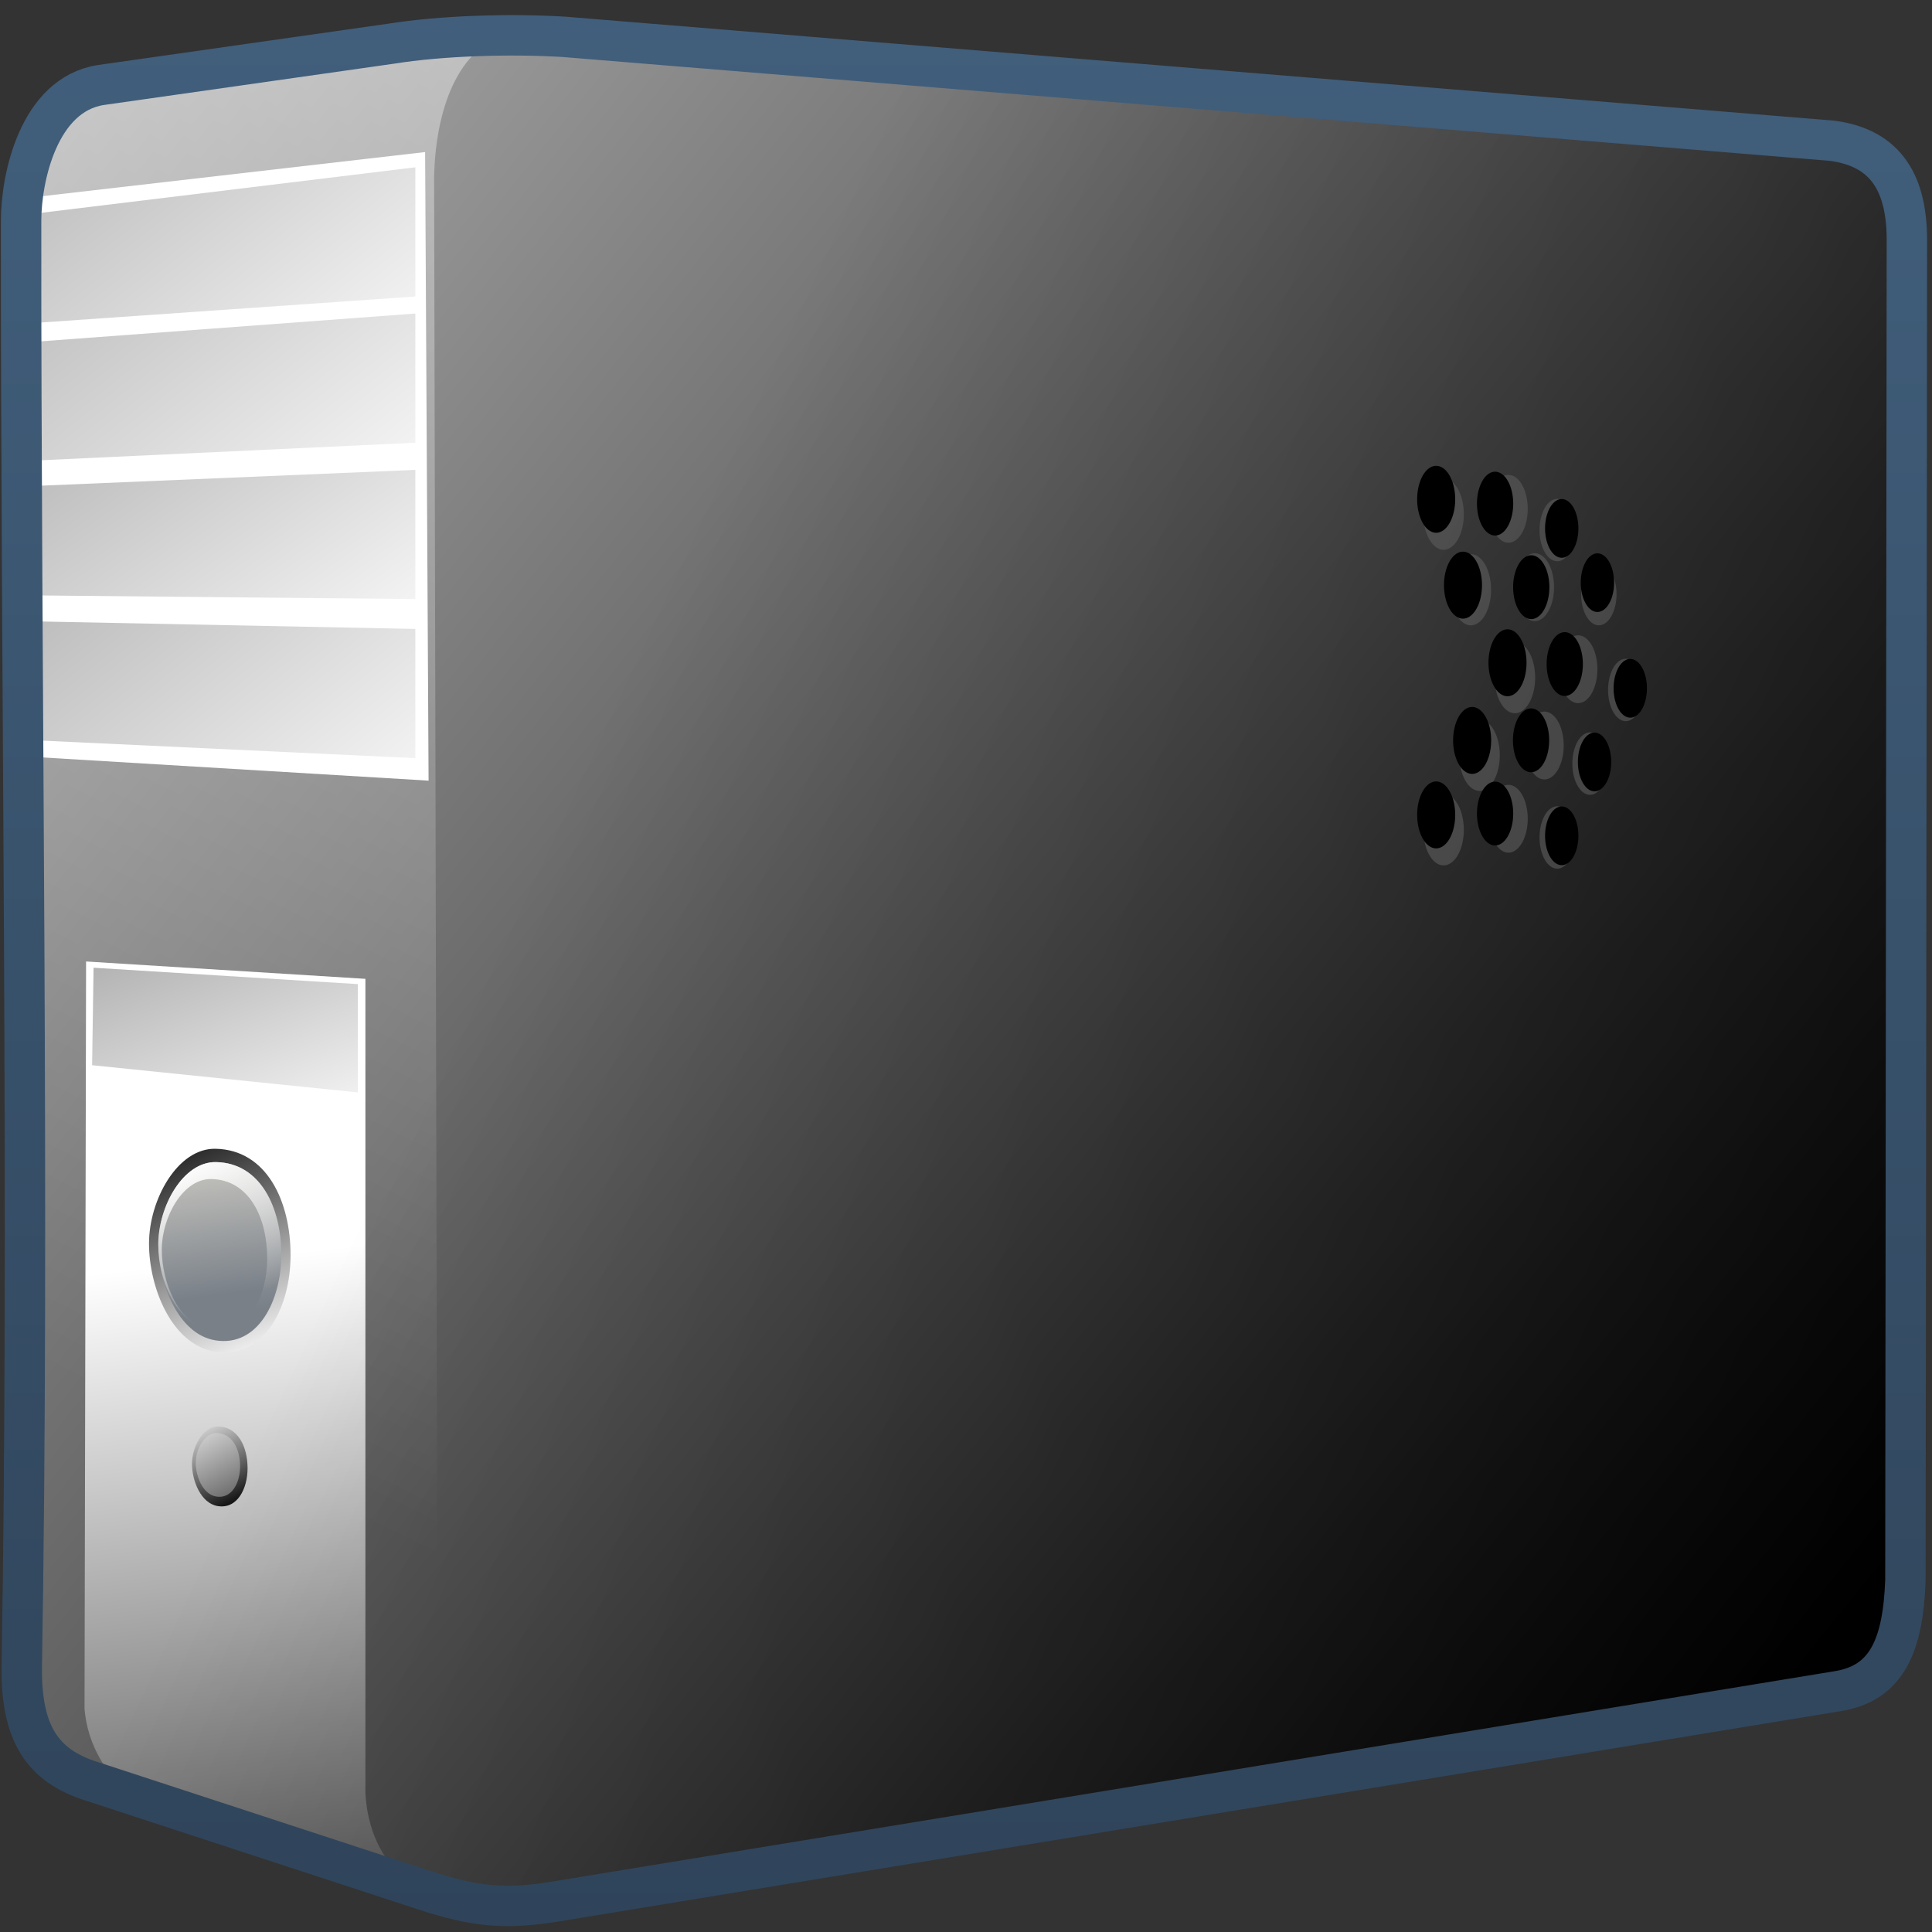 <?xml version="1.0" encoding="UTF-8" standalone="no"?>
<!-- Created with Inkscape (http://www.inkscape.org/) -->
<svg
   xmlns:dc="http://purl.org/dc/elements/1.1/"
   xmlns:cc="http://creativecommons.org/ns#"
   xmlns:rdf="http://www.w3.org/1999/02/22-rdf-syntax-ns#"
   xmlns:svg="http://www.w3.org/2000/svg"
   xmlns="http://www.w3.org/2000/svg"
   xmlns:xlink="http://www.w3.org/1999/xlink"
   xmlns:sodipodi="http://sodipodi.sourceforge.net/DTD/sodipodi-0.dtd"
   xmlns:inkscape="http://www.inkscape.org/namespaces/inkscape"
   width="128"
   height="128"
   id="svg2"
   sodipodi:version="0.32"
   inkscape:version="0.46"
   version="1.0"
   sodipodi:docname="gnome-fs-server.svg"
   inkscape:output_extension="org.inkscape.output.svg.inkscape">
  <rect width="100%" height="100%" fill="#333333" stroke="none"/>
  <defs
     id="defs4">
    <linearGradient
       inkscape:collect="always"
       xlink:href="#linearGradient5439"
       id="linearGradient5980"
       gradientUnits="userSpaceOnUse"
       x1="465.222"
       y1="923.994"
       x2="532.5"
       y2="978.087"
       gradientTransform="matrix(2.677,0,0,2.677,-1298.677,-2515.487)" />
    <linearGradient
       inkscape:collect="always"
       xlink:href="#linearGradient5362"
       id="linearGradient5982"
       gradientUnits="userSpaceOnUse"
       x1="521.127"
       y1="893.853"
       x2="482.53"
       y2="971.603"
       gradientTransform="matrix(2.677,0,0,2.677,-1298.677,-2515.487)" />
    <linearGradient
       inkscape:collect="always"
       xlink:href="#linearGradient5439"
       id="linearGradient5984"
       gradientUnits="userSpaceOnUse"
       gradientTransform="matrix(2.56,0,0,2.56,-1241.558,-2404.524)"
       x1="496.489"
       y1="949.466"
       x2="469.633"
       y2="915.529" />
    <linearGradient
       inkscape:collect="always"
       xlink:href="#linearGradient5439"
       id="linearGradient5986"
       gradientUnits="userSpaceOnUse"
       gradientTransform="matrix(2.56,0,0,2.56,-1241.558,-2404.775)"
       x1="495.703"
       y1="953.783"
       x2="467.084"
       y2="917.908" />
    <linearGradient
       inkscape:collect="always"
       xlink:href="#linearGradient5439"
       id="linearGradient5988"
       gradientUnits="userSpaceOnUse"
       gradientTransform="matrix(2.56,0,0,2.56,-1241.558,-2404.775)"
       x1="495.703"
       y1="957.156"
       x2="472.707"
       y2="924.987" />
    <linearGradient
       inkscape:collect="always"
       xlink:href="#linearGradient5439"
       id="linearGradient5990"
       gradientUnits="userSpaceOnUse"
       gradientTransform="matrix(2.56,0,0,2.56,-1241.558,-2404.775)"
       x1="494.218"
       y1="963.113"
       x2="466.592"
       y2="929.261" />
    <linearGradient
       inkscape:collect="always"
       xlink:href="#linearGradient5439"
       id="linearGradient5992"
       gradientUnits="userSpaceOnUse"
       x1="483.49"
       y1="971.607"
       x2="486.194"
       y2="996.544"
       gradientTransform="matrix(2.677,0,0,2.677,-1298.677,-2515.487)" />
    <linearGradient
       inkscape:collect="always"
       xlink:href="#linearGradient5439"
       id="linearGradient5994"
       gradientUnits="userSpaceOnUse"
       gradientTransform="matrix(2.137,0,0,2.137,-1032.476,-1991.017)"
       x1="491.381"
       y1="973.876"
       x2="488.054"
       y2="966.364" />
    <linearGradient
       inkscape:collect="always"
       xlink:href="#linearGradient5316"
       id="linearGradient5996"
       gradientUnits="userSpaceOnUse"
       gradientTransform="matrix(1.858,0,0,1.858,-895.389,-1719.489)"
       x1="489.215"
       y1="967.227"
       x2="489.866"
       y2="972.286" />
    <linearGradient
       inkscape:collect="always"
       xlink:href="#linearGradient5362"
       id="linearGradient5998"
       gradientUnits="userSpaceOnUse"
       gradientTransform="matrix(2.137,0,0,2.137,-1034.153,-1992.108)"
       x1="489.416"
       y1="968.398"
       x2="491.432"
       y2="972.57" />
    <linearGradient
       inkscape:collect="always"
       xlink:href="#linearGradient5316"
       id="linearGradient6000"
       gradientUnits="userSpaceOnUse"
       gradientTransform="matrix(1.591,0,0,1.591,-765.394,-1461.031)"
       x1="489.215"
       y1="967.227"
       x2="489.866"
       y2="972.286" />
    <linearGradient
       inkscape:collect="always"
       xlink:href="#linearGradient5439"
       id="linearGradient6002"
       gradientUnits="userSpaceOnUse"
       gradientTransform="matrix(0.839,0,0,0.839,-396.407,-716.85)"
       x1="487.672"
       y1="965.958"
       x2="491.531"
       y2="973.434" />
    <linearGradient
       inkscape:collect="always"
       xlink:href="#linearGradient5439"
       id="linearGradient6004"
       gradientUnits="userSpaceOnUse"
       gradientTransform="matrix(0.67,0,0,0.67,-313.569,-552.627)"
       x1="486.552"
       y1="963.775"
       x2="494.775"
       y2="979.016" />
    <linearGradient
       inkscape:collect="always"
       xlink:href="#linearGradient5439"
       id="linearGradient6006"
       gradientUnits="userSpaceOnUse"
       x1="492.442"
       y1="968.69"
       x2="484.235"
       y2="947.952"
       gradientTransform="matrix(2.677,0,0,2.677,-1298.677,-2515.309)" />
    <linearGradient
       inkscape:collect="always"
       xlink:href="#linearGradient9863"
       id="linearGradient10074"
       x1="748.978"
       y1="99.553"
       x2="748.978"
       y2="52.114"
       gradientUnits="userSpaceOnUse"
       gradientTransform="matrix(2.677,0,0,2.677,-1941.042,-138.733)" />
    <linearGradient
       inkscape:collect="always"
       xlink:href="#linearGradient5344"
       id="linearGradient9048"
       gradientUnits="userSpaceOnUse"
       gradientTransform="matrix(2.677,0,0,2.677,-816.902,-1926.651)"
       x1="381.377"
       y1="775.761"
       x2="316.125"
       y2="745.36" />
    <linearGradient
       inkscape:collect="always"
       xlink:href="#linearGradient5439"
       id="linearGradient13319"
       gradientUnits="userSpaceOnUse"
       gradientTransform="matrix(2.655,0,0,2.655,-1842.702,-982.592)"
       x1="702.513"
       y1="384.688"
       x2="724.958"
       y2="415.955" />
    <linearGradient
       inkscape:collect="always"
       xlink:href="#linearGradient5316"
       id="linearGradient13315"
       gradientUnits="userSpaceOnUse"
       gradientTransform="matrix(2.697,0,0,2.697,-1327.395,-2539.006)"
       x1="493.94"
       y1="965.791"
       x2="516.147"
       y2="981.083" />
    <linearGradient
       inkscape:collect="always"
       xlink:href="#linearGradient5316"
       id="linearGradient13311"
       gradientUnits="userSpaceOnUse"
       gradientTransform="matrix(2.695,-9.6751336e-2,9.6751336e-2,2.695,-1422.059,-2485.87)"
       x1="507.394"
       y1="986.407"
       x2="509.943"
       y2="984.905" />
    <linearGradient
       inkscape:collect="always"
       xlink:href="#linearGradient5316"
       id="linearGradient13308"
       gradientUnits="userSpaceOnUse"
       gradientTransform="matrix(2.695,-9.6751336e-2,9.6751336e-2,2.695,-1422.111,-2487.302)"
       x1="509.78"
       y1="986.267"
       x2="509.633"
       y2="985.214" />
    <linearGradient
       inkscape:collect="always"
       xlink:href="#linearGradient5344"
       id="linearGradient13305"
       gradientUnits="userSpaceOnUse"
       gradientTransform="matrix(2.695,-9.6751336e-2,9.6751336e-2,2.695,-1422.111,-2487.302)"
       x1="508.536"
       y1="981.174"
       x2="509.361"
       y2="985.943" />
    <linearGradient
       inkscape:collect="always"
       xlink:href="#linearGradient5316"
       id="linearGradient13302"
       gradientUnits="userSpaceOnUse"
       gradientTransform="matrix(2.697,0,0,2.697,-1327.037,-2534.683)"
       x1="510.312"
       y1="984.102"
       x2="507.25"
       y2="984.498" />
    <linearGradient
       inkscape:collect="always"
       xlink:href="#linearGradient5344"
       id="linearGradient13299"
       gradientUnits="userSpaceOnUse"
       gradientTransform="matrix(2.697,0,0,2.697,-1327.037,-2534.683)"
       x1="510.656"
       y1="982.003"
       x2="507.692"
       y2="984.116" />
    <linearGradient
       inkscape:collect="always"
       xlink:href="#linearGradient5362"
       id="linearGradient13296"
       gradientUnits="userSpaceOnUse"
       gradientTransform="matrix(2.697,0,0,2.697,-1327.395,-2539.006)"
       x1="492.464"
       y1="961.854"
       x2="502.489"
       y2="971.608" />
    <linearGradient
       inkscape:collect="always"
       xlink:href="#linearGradient5316"
       id="linearGradient13293"
       gradientUnits="userSpaceOnUse"
       gradientTransform="matrix(2.697,0,0,2.697,-1327.395,-2539.006)"
       x1="504.067"
       y1="963.809"
       x2="516.449"
       y2="982.434" />
    <linearGradient
       inkscape:collect="always"
       xlink:href="#linearGradient5316"
       id="linearGradient13290"
       gradientUnits="userSpaceOnUse"
       gradientTransform="matrix(2.697,0,0,2.697,-1327.395,-2538.827)"
       x1="516.714"
       y1="979.575"
       x2="487.059"
       y2="958.082" />
    <linearGradient
       inkscape:collect="always"
       xlink:href="#linearGradient5439"
       id="linearGradient13287"
       gradientUnits="userSpaceOnUse"
       gradientTransform="matrix(2.62,0,0,2.62,-1289.265,-2464.95)"
       x1="484.582"
       y1="944.998"
       x2="518.399"
       y2="980.997" />
    <linearGradient
       inkscape:collect="always"
       xlink:href="#linearGradient5316"
       id="linearGradient13284"
       gradientUnits="userSpaceOnUse"
       gradientTransform="matrix(2.591,0.404,0,2.591,-1236.591,-2701.833)"
       x1="493.94"
       y1="965.791"
       x2="516.147"
       y2="981.083" />
    <linearGradient
       inkscape:collect="always"
       xlink:href="#linearGradient5316"
       id="linearGradient13281"
       gradientUnits="userSpaceOnUse"
       gradientTransform="matrix(2.527,0.1,0.111,2.027,-1314.731,-1990.632)"
       x1="507.394"
       y1="986.407"
       x2="509.943"
       y2="984.905" />
    <linearGradient
       inkscape:collect="always"
       xlink:href="#linearGradient5316"
       id="linearGradient13278"
       gradientUnits="userSpaceOnUse"
       gradientTransform="matrix(2.527,7.3541821e-2,0.107,1.576,-1311.112,-1534.554)"
       x1="509.78"
       y1="986.267"
       x2="509.633"
       y2="985.214" />
    <linearGradient
       inkscape:collect="always"
       xlink:href="#linearGradient5316"
       id="linearGradient13275"
       gradientUnits="userSpaceOnUse"
       gradientTransform="matrix(2.591,0.275,0,2.237,-1237.871,-2284.778)"
       x1="510.312"
       y1="984.102"
       x2="507.25"
       y2="984.498" />
    <linearGradient
       inkscape:collect="always"
       xlink:href="#linearGradient5344"
       id="linearGradient13272"
       gradientUnits="userSpaceOnUse"
       gradientTransform="matrix(2.591,0.275,0,2.237,-1237.871,-2284.778)"
       x1="510.656"
       y1="982.003"
       x2="507.692"
       y2="984.116" />
    <linearGradient
       inkscape:collect="always"
       xlink:href="#linearGradient5344"
       id="linearGradient13269"
       gradientUnits="userSpaceOnUse"
       gradientTransform="matrix(2.527,7.3541821e-2,0.107,1.576,-1311.112,-1534.554)"
       x1="509.359"
       y1="981.97"
       x2="509.655"
       y2="985.809" />
    <linearGradient
       inkscape:collect="always"
       xlink:href="#linearGradient5362"
       id="linearGradient13266"
       gradientUnits="userSpaceOnUse"
       gradientTransform="matrix(2.591,0.404,0,2.591,-1236.591,-2701.833)"
       x1="491.123"
       y1="963.925"
       x2="505.389"
       y2="971.745" />
    <linearGradient
       inkscape:collect="always"
       xlink:href="#linearGradient5316"
       id="linearGradient13263"
       gradientUnits="userSpaceOnUse"
       gradientTransform="matrix(2.591,0.404,0,2.591,-1236.591,-2701.833)"
       x1="504.067"
       y1="963.809"
       x2="516.449"
       y2="982.434" />
    <linearGradient
       inkscape:collect="always"
       xlink:href="#linearGradient5316"
       id="linearGradient13260"
       gradientUnits="userSpaceOnUse"
       gradientTransform="matrix(2.591,0.404,0,2.591,-1236.591,-2701.661)"
       x1="516.714"
       y1="979.575"
       x2="487.059"
       y2="958.082" />
    <linearGradient
       inkscape:collect="always"
       xlink:href="#linearGradient5439"
       id="linearGradient13257"
       gradientUnits="userSpaceOnUse"
       gradientTransform="matrix(2.518,0.392,0,2.518,-1199.958,-2624.974)"
       x1="484.582"
       y1="944.998"
       x2="518.399"
       y2="980.997" />
    <linearGradient
       inkscape:collect="always"
       xlink:href="#linearGradient9863"
       id="linearGradient10966"
       x1="91.438"
       y1="398.546"
       x2="91.438"
       y2="352.016"
       gradientUnits="userSpaceOnUse"
       gradientTransform="matrix(2.655,0,0,2.655,-187.502,-931.719)" />
    <linearGradient
       id="linearGradient12594">
      <stop
         id="stop12596"
         offset="0"
         style="stop-color:#e9b551;stop-opacity:1;" />
      <stop
         id="stop12598"
         offset="1"
         style="stop-color:#e9b551;stop-opacity:0;" />
    </linearGradient>
    <linearGradient
       id="linearGradient5316">
      <stop
         style="stop-color:#c0bfbb;stop-opacity:1;"
         offset="0"
         id="stop5320" />
      <stop
         style="stop-color:#798088;stop-opacity:1;"
         offset="1"
         id="stop5322" />
    </linearGradient>
    <linearGradient
       id="linearGradient9863">
      <stop
         style="stop-color:#2f445a;stop-opacity:1;"
         offset="0"
         id="stop9865" />
      <stop
         style="stop-color:#415f7c;stop-opacity:1"
         offset="1"
         id="stop9867" />
    </linearGradient>
    <linearGradient
       id="linearGradient12336">
      <stop
         id="stop12338"
         offset="0"
         style="stop-color:#ff6e00;stop-opacity:1;" />
      <stop
         id="stop12340"
         offset="1"
         style="stop-color:#eb2600;stop-opacity:1;" />
    </linearGradient>
    <linearGradient
       id="linearGradient5362">
      <stop
         style="stop-color:#ffffff;stop-opacity:1;"
         offset="0"
         id="stop5364" />
      <stop
         style="stop-color:#ffffff;stop-opacity:0;"
         offset="1"
         id="stop5366" />
    </linearGradient>
    <linearGradient
       id="linearGradient5439">
      <stop
         style="stop-color:#ffffff;stop-opacity:1;"
         offset="0"
         id="stop5441" />
      <stop
         style="stop-color:#000000;stop-opacity:1;"
         offset="1"
         id="stop5443" />
    </linearGradient>
    <linearGradient
       inkscape:collect="always"
       xlink:href="#linearGradient5439"
       id="linearGradient13309"
       gradientUnits="userSpaceOnUse"
       x1="499.907"
       y1="953.395"
       x2="652.752"
       y2="1116.941"
       gradientTransform="matrix(2.677,0,0,2.677,-1298.677,-2514.903)" />
    <linearGradient
       inkscape:collect="always"
       id="linearGradient5398">
      <stop
         style="stop-color:#87c6ff;stop-opacity:1;"
         offset="0"
         id="stop5400" />
      <stop
         style="stop-color:#87c6ff;stop-opacity:0"
         offset="1"
         id="stop5402" />
    </linearGradient>
    <linearGradient
       inkscape:collect="always"
       xlink:href="#linearGradient5398"
       id="linearGradient13322"
       gradientUnits="userSpaceOnUse"
       x1="500.878"
       y1="948.12"
       x2="500.878"
       y2="953.175"
       gradientTransform="matrix(2.677,0,0,2.677,-1298.677,-2514.903)" />
    <linearGradient
       id="linearGradient5344">
      <stop
         style="stop-color:#000000;stop-opacity:1;"
         offset="0"
         id="stop5346" />
      <stop
         style="stop-color:#000000;stop-opacity:0;"
         offset="1"
         id="stop5348" />
    </linearGradient>
    <linearGradient
       inkscape:collect="always"
       xlink:href="#linearGradient5344"
       id="linearGradient13314"
       gradientUnits="userSpaceOnUse"
       x1="544.89"
       y1="919.058"
       x2="506.015"
       y2="969.808"
       gradientTransform="translate(-485.21,-859.439)" />
    <linearGradient
       id="linearGradient8702">
      <stop
         id="stop8704"
         offset="0"
         style="stop-color:#c0bfbb;stop-opacity:1;" />
      <stop
         id="stop8706"
         offset="1"
         style="stop-color:#798088;stop-opacity:1;" />
    </linearGradient>
    <linearGradient
       inkscape:collect="always"
       xlink:href="#linearGradient8702"
       id="linearGradient13316"
       gradientUnits="userSpaceOnUse"
       gradientTransform="matrix(2.677,0,0,2.677,-1779.542,-994.637)"
       x1="700.131"
       y1="378.87"
       x2="707.805"
       y2="395.749" />
    <inkscape:perspective
       sodipodi:type="inkscape:persp3d"
       inkscape:vp_x="0 : 526.18109 : 1"
       inkscape:vp_y="0 : 1000 : 0"
       inkscape:vp_z="744.09448 : 526.18109 : 1"
       inkscape:persp3d-origin="372.04724 : 350.78739 : 1"
       id="perspective10" />
    <linearGradient
       inkscape:collect="always"
       xlink:href="#linearGradient5344"
       id="linearGradient11982"
       gradientUnits="userSpaceOnUse"
       gradientTransform="translate(58.388,-239.793)"
       x1="493.907"
       y1="282.771"
       x2="435.715"
       y2="231.207" />
    <linearGradient
       inkscape:collect="always"
       xlink:href="#linearGradient5316"
       id="linearGradient11987"
       gradientUnits="userSpaceOnUse"
       gradientTransform="matrix(0,-6.451,6.465,0,-726.437,2464.539)"
       x1="380.451"
       y1="123.741"
       x2="373.967"
       y2="128.942" />
    <linearGradient
       inkscape:collect="always"
       xlink:href="#linearGradient9863"
       id="linearGradient11991"
       gradientUnits="userSpaceOnUse"
       gradientTransform="matrix(2.672,0,0,2.667,-1136.308,-136.456)"
       x1="448.614"
       y1="98.164"
       x2="448.614"
       y2="51.04" />
    <linearGradient
       inkscape:collect="always"
       xlink:href="#linearGradient5439"
       id="linearGradient11994"
       gradientUnits="userSpaceOnUse"
       gradientTransform="matrix(2.593,0,0,2.547,-1253.62,-1603.244)"
       x1="485.015"
       y1="633.398"
       x2="594.818"
       y2="707.732" />
    <linearGradient
       inkscape:collect="always"
       xlink:href="#linearGradient5439"
       id="linearGradient11997"
       gradientUnits="userSpaceOnUse"
       gradientTransform="matrix(2.7,0,0,2.652,-1308.138,-1672.242)"
       x1="511.004"
       y1="661.836"
       x2="484.411"
       y2="630.453" />
    <linearGradient
       inkscape:collect="always"
       xlink:href="#linearGradient5439"
       id="linearGradient12000"
       gradientUnits="userSpaceOnUse"
       gradientTransform="matrix(2.672,0,0,2.667,-1296.184,-1683.372)"
       x1="513.536"
       y1="643.155"
       x2="572.049"
       y2="698.166" />
    <linearGradient
       inkscape:collect="always"
       xlink:href="#linearGradient5439"
       id="linearGradient12003"
       gradientUnits="userSpaceOnUse"
       gradientTransform="matrix(2.456,0,0,2.451,-1182.643,-1541.586)"
       x1="482.044"
       y1="629.512"
       x2="600.662"
       y2="711.913" />
    <linearGradient
       inkscape:collect="always"
       xlink:href="#linearGradient5439"
       id="linearGradient12006"
       gradientUnits="userSpaceOnUse"
       gradientTransform="matrix(2.432,0,0,2.426,-1173.076,-1524.099)"
       x1="484.042"
       y1="629.665"
       x2="598.577"
       y2="708.887" />
    <linearGradient
       inkscape:collect="always"
       xlink:href="#linearGradient5439"
       id="linearGradient12009"
       gradientUnits="userSpaceOnUse"
       gradientTransform="matrix(2.672,0,0,2.667,-1296.656,-1683.122)"
       x1="494.968"
       y1="639.712"
       x2="531.75"
       y2="670.737" />
    <linearGradient
       inkscape:collect="always"
       xlink:href="#linearGradient5439"
       id="linearGradient12012"
       gradientUnits="userSpaceOnUse"
       gradientTransform="matrix(2.672,0,0,2.667,-1296.656,-1683.122)"
       x1="495.354"
       y1="640.051"
       x2="531.086"
       y2="670.771" />
    <linearGradient
       inkscape:collect="always"
       xlink:href="#linearGradient5439"
       id="linearGradient12015"
       gradientUnits="userSpaceOnUse"
       gradientTransform="matrix(2.672,0,0,2.667,-1296.656,-1683.122)"
       x1="485.658"
       y1="629.863"
       x2="594.251"
       y2="706.584" />
    <linearGradient
       inkscape:collect="always"
       xlink:href="#linearGradient5362"
       id="linearGradient12018"
       gradientUnits="userSpaceOnUse"
       gradientTransform="matrix(2.672,0,0,2.667,-1296.656,-1683.122)"
       x1="491.021"
       y1="633.164"
       x2="485.688"
       y2="640.887" />
    <linearGradient
       inkscape:collect="always"
       xlink:href="#linearGradient5439"
       id="linearGradient12021"
       gradientUnits="userSpaceOnUse"
       gradientTransform="matrix(2.672,0,0,2.667,-1296.656,-1683.122)"
       x1="490.271"
       y1="632.727"
       x2="449.23"
       y2="708.075" />
  </defs>
  <sodipodi:namedview
     id="base"
     pagecolor="#ffffff"
     bordercolor="#666666"
     borderopacity="1.0"
     inkscape:pageopacity="0.0"
     inkscape:pageshadow="2"
     inkscape:zoom="2.5020702"
     inkscape:cx="66.145592"
     inkscape:cy="63.268359"
     inkscape:document-units="px"
     inkscape:current-layer="layer1"
     showgrid="false"
     inkscape:showpageshadow="false"
     inkscape:window-width="1024"
     inkscape:window-height="714"
     inkscape:window-x="0"
     inkscape:window-y="24"
     showguides="true"
     inkscape:guide-bbox="true" />
  <g
     inkscape:label="Capa 1"
     inkscape:groupmode="layer"
     id="layer1">
    <path
       sodipodi:nodetypes="ccccccccccccc"
       id="path5858"
       d="M 25.877,2.9 L 6.171,5.592 C 2.346,6.196 1.217,10.952 1.188,14.626 C 1.164,44.904 1.633,80.265 1.115,110.543 C 1.089,114.808 2.486,117.247 5.776,118.055 L 28.133,125.236 C 31.511,126.343 33.495,126.515 36.793,125.982 L 122.072,112.046 C 125.345,111.535 126.414,109.007 126.572,104.712 L 126.572,16.131 C 126.622,12.219 125.248,9.814 121.638,9.327 L 37.376,2.441 C 33.823,2.226 29.294,2.354 25.877,2.9 z"
       style="fill:url(#linearGradient5980);fill-rule:evenodd;stroke:none;stroke-width:0.5;stroke-linecap:butt;stroke-linejoin:miter;stroke-miterlimit:4;stroke-dasharray:none;stroke-opacity:1;display:inline"
       inkscape:export-filename="/home/dafeba/DCV/tallerD/bocetos/08-09-22-hastaahora.png"
       inkscape:export-xdpi="57.964222"
       inkscape:export-ydpi="57.964222" />
    <path
       style="fill:none;fill-rule:evenodd;stroke:none;stroke-width:0.5;stroke-linecap:butt;stroke-linejoin:miter;stroke-miterlimit:4;stroke-dasharray:none;stroke-opacity:1;display:inline"
       d="M 48.048,1.288 L 48.117,125.026 L 126.572,111.876 L 126.572,7.378 L 54.176,1.532 C 52.133,1.408 50.091,1.204 48.048,1.288 z"
       id="path5860"
       sodipodi:nodetypes="cccccc"
       inkscape:export-filename="/home/dafeba/DCV/tallerD/bocetos/08-09-22-hastaahora.png"
       inkscape:export-xdpi="57.964222"
       inkscape:export-ydpi="57.964222" />
    <path
       sodipodi:nodetypes="ccccc"
       id="path5862"
       d="M 1.791,13.114 L 1.722,50.117 L 28.395,51.72 L 28.165,10.074 L 1.791,13.114 z"
       style="fill:#ffffff;fill-rule:evenodd;stroke:none;stroke-width:0.5;stroke-linecap:butt;stroke-linejoin:miter;stroke-miterlimit:4;stroke-dasharray:none;stroke-opacity:1;display:inline"
       inkscape:export-filename="/home/dafeba/DCV/tallerD/bocetos/08-09-22-hastaahora.png"
       inkscape:export-xdpi="57.964222"
       inkscape:export-ydpi="57.964222" />
    <path
       style="fill:url(#linearGradient5982);fill-rule:evenodd;stroke:none;stroke-width:0.5;stroke-linecap:butt;stroke-linejoin:miter;stroke-miterlimit:4;stroke-dasharray:none;stroke-opacity:1;display:inline"
       d="M 27.55,2.738 L 6.171,5.597 C 2.346,6.201 1.188,10.952 1.188,13.961 C 1.164,44.24 1.633,80.432 1.115,110.71 C 1.089,114.975 2.486,117.414 5.776,118.222 L 29.388,125.612 C 31.071,126.07 32.643,126.326 34.314,126.377 C 31.518,125.888 29.002,122.447 29.002,118.242 L 28.761,11.73 C 28.85,7.452 30.25,2.991 33.899,2.202 C 31.678,2.261 29.443,2.435 27.55,2.738 z"
       id="path5864"
       sodipodi:nodetypes="ccccccccccc"
       inkscape:export-filename="/home/dafeba/DCV/tallerD/bocetos/08-09-22-hastaahora.png"
       inkscape:export-xdpi="57.964222"
       inkscape:export-ydpi="57.964222" />
    <path
       sodipodi:nodetypes="ccccc"
       id="path5866"
       d="M 2.398,14.14 L 27.517,11.085 L 27.517,19.644 L 2.305,21.396 L 2.398,14.14 z"
       style="fill:url(#linearGradient5984);fill-rule:evenodd;stroke:none;stroke-width:1px;stroke-linecap:butt;stroke-linejoin:miter;stroke-opacity:1;display:inline"
       inkscape:export-filename="/home/dafeba/DCV/tallerD/bocetos/08-09-22-hastaahora.png"
       inkscape:export-xdpi="57.964222"
       inkscape:export-ydpi="57.964222" />
    <path
       style="fill:url(#linearGradient5986);fill-rule:evenodd;stroke:none;stroke-width:1px;stroke-linecap:butt;stroke-linejoin:miter;stroke-opacity:1;display:inline"
       d="M 2.398,22.637 L 27.517,20.773 L 27.517,29.332 L 2.305,30.513 L 2.398,22.637 z"
       id="path5868"
       sodipodi:nodetypes="ccccc"
       inkscape:export-filename="/home/dafeba/DCV/tallerD/bocetos/08-09-22-hastaahora.png"
       inkscape:export-xdpi="57.964222"
       inkscape:export-ydpi="57.964222" />
    <path
       style="fill:url(#linearGradient5988);fill-rule:evenodd;stroke:none;stroke-width:1px;stroke-linecap:butt;stroke-linejoin:miter;stroke-opacity:1;display:inline"
       d="M 2.398,32.191 L 27.517,31.132 L 27.517,39.691 L 2.305,39.447 L 2.398,32.191 z"
       id="path5870"
       sodipodi:nodetypes="ccccc"
       inkscape:export-filename="/home/dafeba/DCV/tallerD/bocetos/08-09-22-hastaahora.png"
       inkscape:export-xdpi="57.964222"
       inkscape:export-ydpi="57.964222" />
    <path
       sodipodi:nodetypes="ccccc"
       id="path5872"
       d="M 2.398,41.169 L 27.517,41.669 L 27.517,50.229 L 2.305,49.045 L 2.398,41.169 z"
       style="fill:url(#linearGradient5990);fill-rule:evenodd;stroke:none;stroke-width:1px;stroke-linecap:butt;stroke-linejoin:miter;stroke-opacity:1;display:inline"
       inkscape:export-filename="/home/dafeba/DCV/tallerD/bocetos/08-09-22-hastaahora.png"
       inkscape:export-xdpi="57.964222"
       inkscape:export-ydpi="57.964222" />
    <path
       sodipodi:nodetypes="ccccccc"
       id="path5874"
       d="M 5.703,63.701 L 24.209,64.85 L 24.209,118.799 C 24.33,121.149 25.278,123.203 26.722,124.312 L 7.915,118.263 C 6.429,116.64 5.749,114.949 5.6,113.214 L 5.703,63.701 z"
       style="fill:url(#linearGradient5992);fill-rule:evenodd;stroke:none;stroke-width:1px;stroke-linecap:butt;stroke-linejoin:miter;stroke-opacity:1;display:inline"
       inkscape:export-filename="/home/dafeba/DCV/tallerD/bocetos/08-09-22-hastaahora.png"
       inkscape:export-xdpi="57.964222"
       inkscape:export-ydpi="57.964222" />
    <path
       sodipodi:nodetypes="csssc"
       id="path5876"
       d="M 19.251,83.155 C 19.251,86.637 17.492,90.083 14.215,89.541 C 11.36,89.069 9.872,85.284 9.872,82.39 C 9.872,79.496 11.763,76.058 14.279,76.109 C 17.672,76.175 19.251,79.589 19.251,83.155 z"
       style="fill:url(#linearGradient5994);fill-opacity:1;stroke:none;stroke-width:0.5;stroke-linecap:butt;stroke-linejoin:round;stroke-miterlimit:4;stroke-opacity:1;display:inline"
       inkscape:export-filename="/home/dafeba/DCV/tallerD/bocetos/08-09-22-hastaahora.png"
       inkscape:export-xdpi="57.964222"
       inkscape:export-ydpi="57.964222" />
    <path
       style="fill:url(#linearGradient5996);fill-opacity:1;stroke:none;stroke-width:0.5;stroke-linecap:butt;stroke-linejoin:round;stroke-miterlimit:4;stroke-opacity:1;display:inline"
       d="M 18.637,83.116 C 18.637,86.142 17.109,89.27 14.26,88.799 C 11.779,88.389 10.486,84.965 10.486,82.45 C 10.486,79.936 12.129,76.948 14.316,76.992 C 17.265,77.05 18.637,80.017 18.637,83.116 z"
       id="path5878"
       sodipodi:nodetypes="csssc"
       inkscape:export-filename="/home/dafeba/DCV/tallerD/bocetos/08-09-22-hastaahora.png"
       inkscape:export-xdpi="57.964222"
       inkscape:export-ydpi="57.964222" />
    <path
       sodipodi:nodetypes="csssc"
       id="path5880"
       d="M 18.637,83.116 C 18.637,86.142 17.109,88.752 14.26,88.282 C 11.779,87.871 10.486,84.965 10.486,82.45 C 10.486,79.936 12.129,76.948 14.316,76.992 C 17.265,77.05 18.637,80.017 18.637,83.116 z"
       style="fill:url(#linearGradient5998);fill-opacity:1;stroke:none;stroke-width:0.5;stroke-linecap:butt;stroke-linejoin:round;stroke-miterlimit:4;stroke-opacity:1;display:inline"
       inkscape:export-filename="/home/dafeba/DCV/tallerD/bocetos/08-09-22-hastaahora.png"
       inkscape:export-xdpi="57.964222"
       inkscape:export-ydpi="57.964222" />
    <path
       sodipodi:nodetypes="csssc"
       id="path5882"
       d="M 17.703,83.362 C 17.703,85.955 16.394,88.52 13.953,88.117 C 11.827,87.766 10.719,84.947 10.719,82.792 C 10.719,80.637 12.127,78.077 14.001,78.115 C 16.527,78.165 17.703,80.707 17.703,83.362 z"
       style="fill:url(#linearGradient6000);fill-opacity:1;stroke:none;stroke-width:0.5;stroke-linecap:butt;stroke-linejoin:round;stroke-miterlimit:4;stroke-opacity:1;display:inline"
       inkscape:export-filename="/home/dafeba/DCV/tallerD/bocetos/08-09-22-hastaahora.png"
       inkscape:export-xdpi="57.964222"
       inkscape:export-ydpi="57.964222" />
    <path
       style="fill:url(#linearGradient6002);fill-opacity:1;stroke:none;stroke-width:0.5;stroke-linecap:butt;stroke-linejoin:round;stroke-miterlimit:4;stroke-opacity:1;display:inline"
       d="M 16.402,97.274 C 16.402,98.641 15.712,99.993 14.425,99.781 C 13.305,99.596 12.72,98.11 12.72,96.974 C 12.72,95.838 13.463,94.489 14.45,94.509 C 15.782,94.535 16.402,95.875 16.402,97.274 z"
       id="path5884"
       sodipodi:nodetypes="csssc"
       inkscape:export-filename="/home/dafeba/DCV/tallerD/bocetos/08-09-22-hastaahora.png"
       inkscape:export-xdpi="57.964222"
       inkscape:export-ydpi="57.964222" />
    <path
       sodipodi:nodetypes="csssc"
       id="path5886"
       d="M 15.906,97.15 C 15.906,98.241 15.355,99.32 14.329,99.15 C 13.434,99.003 12.968,97.817 12.968,96.91 C 12.968,96.003 13.561,94.926 14.349,94.942 C 15.412,94.963 15.906,96.033 15.906,97.15 z"
       style="fill:url(#linearGradient6004);fill-opacity:1;stroke:none;stroke-width:0.5;stroke-linecap:butt;stroke-linejoin:round;stroke-miterlimit:4;stroke-opacity:1;display:inline"
       inkscape:export-filename="/home/dafeba/DCV/tallerD/bocetos/08-09-22-hastaahora.png"
       inkscape:export-xdpi="57.964222"
       inkscape:export-ydpi="57.964222" />
    <path
       style="fill:url(#linearGradient6006);fill-rule:evenodd;stroke:none;stroke-width:1px;stroke-linecap:butt;stroke-linejoin:miter;stroke-opacity:1;display:inline"
       d="M 6.199,64.114 L 23.707,65.201 L 23.707,72.375 L 6.102,70.573 L 6.199,64.114 z"
       id="path5888"
       sodipodi:nodetypes="ccccc"
       inkscape:export-filename="/home/dafeba/DCV/tallerD/bocetos/08-09-22-hastaahora.png"
       inkscape:export-xdpi="57.964222"
       inkscape:export-ydpi="57.964222" />
    <g
       style="display:inline"
       id="g5890"
       transform="matrix(2.677,0,0,2.677,-1298.677,-2515.487)"
       inkscape:export-filename="/home/dafeba/DCV/tallerD/bocetos/08-09-22-hastaahora.png"
       inkscape:export-xdpi="57.964222"
       inkscape:export-ydpi="57.964222">
      <path
         sodipodi:type="arc"
         style="fill:#666666;fill-opacity:1;stroke:none;stroke-width:0.5;stroke-linecap:butt;stroke-linejoin:round;stroke-miterlimit:4;stroke-dasharray:none;stroke-opacity:1"
         id="path5893"
         sodipodi:cx="513.8125"
         sodipodi:cy="965.48718"
         sodipodi:rx="1.0625"
         sodipodi:ry="1.375"
         d="M 514.875,965.487 A 1.062,1.375 0 1 1 512.75,965.487 A 1.062,1.375 0 1 1 514.875,965.487 z"
         transform="matrix(0.471,0,0,0.64,280.611,338.526)" />
      <path
         d="M 514.875,965.487 A 1.062,1.375 0 1 1 512.75,965.487 A 1.062,1.375 0 1 1 514.875,965.487 z"
         sodipodi:ry="1.375"
         sodipodi:rx="1.0625"
         sodipodi:cy="965.48718"
         sodipodi:cx="513.8125"
         id="path5895"
         style="fill:#000000;fill-opacity:1;stroke:none;stroke-width:0.5;stroke-linecap:butt;stroke-linejoin:round;stroke-miterlimit:4;stroke-dasharray:none;stroke-opacity:1"
         sodipodi:type="arc"
         transform="matrix(0.443,0,0,0.602,294.814,374.846)" />
    </g>
    <g
       style="display:inline"
       id="g5897"
       transform="matrix(2.677,0,0,2.677,-1298.677,-2515.487)"
       inkscape:export-filename="/home/dafeba/DCV/tallerD/bocetos/08-09-22-hastaahora.png"
       inkscape:export-xdpi="57.964222"
       inkscape:export-ydpi="57.964222">
      <path
         transform="matrix(0.471,0,0,0.64,279.736,340.448)"
         d="M 514.875,965.487 A 1.062,1.375 0 1 1 512.75,965.487 A 1.062,1.375 0 1 1 514.875,965.487 z"
         sodipodi:ry="1.375"
         sodipodi:rx="1.0625"
         sodipodi:cy="965.48718"
         sodipodi:cx="513.8125"
         id="path5899"
         style="fill:#666666;fill-opacity:1;stroke:none;stroke-width:0.5;stroke-linecap:butt;stroke-linejoin:round;stroke-miterlimit:4;stroke-dasharray:none;stroke-opacity:1"
         sodipodi:type="arc" />
      <path
         transform="matrix(0.443,0,0,0.602,293.939,376.768)"
         sodipodi:type="arc"
         style="fill:#000000;fill-opacity:1;stroke:none;stroke-width:0.5;stroke-linecap:butt;stroke-linejoin:round;stroke-miterlimit:4;stroke-dasharray:none;stroke-opacity:1"
         id="path5901"
         sodipodi:cx="513.8125"
         sodipodi:cy="965.48718"
         sodipodi:rx="1.0625"
         sodipodi:ry="1.375"
         d="M 514.875,965.487 A 1.062,1.375 0 1 1 512.75,965.487 A 1.062,1.375 0 1 1 514.875,965.487 z" />
    </g>
    <path
       transform="matrix(1.26,0,0,1.713,-549.956,-1614.807)"
       d="M 514.875,965.487 A 1.062,1.375 0 1 1 512.75,965.487 A 1.062,1.375 0 1 1 514.875,965.487 z"
       sodipodi:ry="1.375"
       sodipodi:rx="1.0625"
       sodipodi:cy="965.48718"
       sodipodi:cx="513.8125"
       id="path5903"
       style="fill:#666666;fill-opacity:1;stroke:none;stroke-width:0.5;stroke-linecap:butt;stroke-linejoin:round;stroke-miterlimit:4;stroke-dasharray:none;stroke-opacity:1;display:inline"
       sodipodi:type="arc"
       inkscape:export-filename="/home/dafeba/DCV/tallerD/bocetos/08-09-22-hastaahora.png"
       inkscape:export-xdpi="57.964222"
       inkscape:export-ydpi="57.964222" />
    <path
       transform="matrix(1.185,0,0,1.612,-511.941,-1517.597)"
       sodipodi:type="arc"
       style="fill:#000000;fill-opacity:1;stroke:none;stroke-width:0.5;stroke-linecap:butt;stroke-linejoin:round;stroke-miterlimit:4;stroke-dasharray:none;stroke-opacity:1;display:inline"
       id="path5905"
       sodipodi:cx="513.8125"
       sodipodi:cy="965.48718"
       sodipodi:rx="1.0625"
       sodipodi:ry="1.375"
       d="M 514.875,965.487 A 1.062,1.375 0 1 1 512.75,965.487 A 1.062,1.375 0 1 1 514.875,965.487 z"
       inkscape:export-filename="/home/dafeba/DCV/tallerD/bocetos/08-09-22-hastaahora.png"
       inkscape:export-xdpi="57.964222"
       inkscape:export-ydpi="57.964222" />
    <g
       style="display:inline"
       id="g5907"
       transform="matrix(2.677,0,0,2.677,-1298.677,-2515.487)"
       inkscape:export-filename="/home/dafeba/DCV/tallerD/bocetos/08-09-22-hastaahora.png"
       inkscape:export-xdpi="57.964222"
       inkscape:export-ydpi="57.964222">
      <path
         transform="matrix(0.449,0,0,0.61,293.479,367.282)"
         d="M 514.875,965.487 A 1.062,1.375 0 1 1 512.75,965.487 A 1.062,1.375 0 1 1 514.875,965.487 z"
         sodipodi:ry="1.375"
         sodipodi:rx="1.0625"
         sodipodi:cy="965.48718"
         sodipodi:cx="513.8125"
         id="path5909"
         style="fill:#666666;fill-opacity:1;stroke:none;stroke-width:0.5;stroke-linecap:butt;stroke-linejoin:round;stroke-miterlimit:4;stroke-dasharray:none;stroke-opacity:1"
         sodipodi:type="arc" />
      <path
         transform="matrix(0.422,0,0,0.574,307.021,401.912)"
         sodipodi:type="arc"
         style="fill:#000000;fill-opacity:1;stroke:none;stroke-width:0.5;stroke-linecap:butt;stroke-linejoin:round;stroke-miterlimit:4;stroke-dasharray:none;stroke-opacity:1"
         id="path5912"
         sodipodi:cx="513.8125"
         sodipodi:cy="965.48718"
         sodipodi:rx="1.0625"
         sodipodi:ry="1.375"
         d="M 514.875,965.487 A 1.062,1.375 0 1 1 512.75,965.487 A 1.062,1.375 0 1 1 514.875,965.487 z" />
    </g>
    <g
       style="display:inline"
       id="g5914"
       transform="matrix(2.677,0,0,2.677,-1298.677,-2515.487)"
       inkscape:export-filename="/home/dafeba/DCV/tallerD/bocetos/08-09-22-hastaahora.png"
       inkscape:export-xdpi="57.964222"
       inkscape:export-ydpi="57.964222">
      <path
         sodipodi:type="arc"
         style="fill:#666666;fill-opacity:1;stroke:none;stroke-width:0.5;stroke-linecap:butt;stroke-linejoin:round;stroke-miterlimit:4;stroke-dasharray:none;stroke-opacity:1"
         id="path5916"
         sodipodi:cx="513.8125"
         sodipodi:cy="965.48718"
         sodipodi:rx="1.0625"
         sodipodi:ry="1.375"
         d="M 514.875,965.487 A 1.062,1.375 0 1 1 512.75,965.487 A 1.062,1.375 0 1 1 514.875,965.487 z"
         transform="matrix(0.449,0,0,0.61,292.645,369.17)" />
      <path
         d="M 514.875,965.487 A 1.062,1.375 0 1 1 512.75,965.487 A 1.062,1.375 0 1 1 514.875,965.487 z"
         sodipodi:ry="1.375"
         sodipodi:rx="1.0625"
         sodipodi:cy="965.48718"
         sodipodi:cx="513.8125"
         id="path5918"
         style="fill:#000000;fill-opacity:1;stroke:none;stroke-width:0.5;stroke-linecap:butt;stroke-linejoin:round;stroke-miterlimit:4;stroke-dasharray:none;stroke-opacity:1"
         sodipodi:type="arc"
         transform="matrix(0.422,0,0,0.574,306.187,403.799)" />
    </g>
    <path
       sodipodi:type="arc"
       style="fill:#666666;fill-opacity:1;stroke:none;stroke-width:0.5;stroke-linecap:butt;stroke-linejoin:round;stroke-miterlimit:4;stroke-dasharray:none;stroke-opacity:1;display:inline"
       id="path5920"
       sodipodi:cx="513.8125"
       sodipodi:cy="965.48718"
       sodipodi:rx="1.0625"
       sodipodi:ry="1.375"
       d="M 514.875,965.487 A 1.062,1.375 0 1 1 512.75,965.487 A 1.062,1.375 0 1 1 514.875,965.487 z"
       transform="matrix(1.201,0,0,1.633,-515.405,-1537.738)"
       inkscape:export-filename="/home/dafeba/DCV/tallerD/bocetos/08-09-22-hastaahora.png"
       inkscape:export-xdpi="57.964222"
       inkscape:export-ydpi="57.964222" />
    <path
       d="M 514.875,965.487 A 1.062,1.375 0 1 1 512.75,965.487 A 1.062,1.375 0 1 1 514.875,965.487 z"
       sodipodi:ry="1.375"
       sodipodi:rx="1.0625"
       sodipodi:cy="965.48718"
       sodipodi:cx="513.8125"
       id="path5922"
       style="fill:#000000;fill-opacity:1;stroke:none;stroke-width:0.5;stroke-linecap:butt;stroke-linejoin:round;stroke-miterlimit:4;stroke-dasharray:none;stroke-opacity:1;display:inline"
       sodipodi:type="arc"
       transform="matrix(1.13,0,0,1.537,-479.159,-1445.052)"
       inkscape:export-filename="/home/dafeba/DCV/tallerD/bocetos/08-09-22-hastaahora.png"
       inkscape:export-xdpi="57.964222"
       inkscape:export-ydpi="57.964222" />
    <path
       transform="matrix(1.104,0,0,1.501,-461.323,-1409.833)"
       d="M 514.875,965.487 A 1.062,1.375 0 1 1 512.75,965.487 A 1.062,1.375 0 1 1 514.875,965.487 z"
       sodipodi:ry="1.375"
       sodipodi:rx="1.0625"
       sodipodi:cy="965.48718"
       sodipodi:cx="513.8125"
       id="path5924"
       style="fill:#666666;fill-opacity:1;stroke:none;stroke-width:0.5;stroke-linecap:butt;stroke-linejoin:round;stroke-miterlimit:4;stroke-dasharray:none;stroke-opacity:1;display:inline"
       sodipodi:type="arc"
       inkscape:export-filename="/home/dafeba/DCV/tallerD/bocetos/08-09-22-hastaahora.png"
       inkscape:export-xdpi="57.964222"
       inkscape:export-ydpi="57.964222" />
    <path
       transform="matrix(1.039,0,0,1.412,-428.018,-1324.665)"
       sodipodi:type="arc"
       style="fill:#000000;fill-opacity:1;stroke:none;stroke-width:0.5;stroke-linecap:butt;stroke-linejoin:round;stroke-miterlimit:4;stroke-dasharray:none;stroke-opacity:1;display:inline"
       id="path5926"
       sodipodi:cx="513.8125"
       sodipodi:cy="965.48718"
       sodipodi:rx="1.0625"
       sodipodi:ry="1.375"
       d="M 514.875,965.487 A 1.062,1.375 0 1 1 512.75,965.487 A 1.062,1.375 0 1 1 514.875,965.487 z"
       inkscape:export-filename="/home/dafeba/DCV/tallerD/bocetos/08-09-22-hastaahora.png"
       inkscape:export-xdpi="57.964222"
       inkscape:export-ydpi="57.964222" />
    <g
       style="display:inline"
       id="g5928"
       transform="matrix(2.677,0,0,2.677,-1298.677,-2515.487)"
       inkscape:export-filename="/home/dafeba/DCV/tallerD/bocetos/08-09-22-hastaahora.png"
       inkscape:export-xdpi="57.964222"
       inkscape:export-ydpi="57.964222">
      <path
         transform="matrix(0.412,0,0,0.561,313.669,415.104)"
         d="M 514.875,965.487 A 1.062,1.375 0 1 1 512.75,965.487 A 1.062,1.375 0 1 1 514.875,965.487 z"
         sodipodi:ry="1.375"
         sodipodi:rx="1.0625"
         sodipodi:cy="965.48718"
         sodipodi:cx="513.8125"
         id="path5930"
         style="fill:#666666;fill-opacity:1;stroke:none;stroke-width:0.5;stroke-linecap:butt;stroke-linejoin:round;stroke-miterlimit:4;stroke-dasharray:none;stroke-opacity:1"
         sodipodi:type="arc" />
      <path
         transform="matrix(0.388,0,0,0.528,326.112,446.924)"
         sodipodi:type="arc"
         style="fill:#000000;fill-opacity:1;stroke:none;stroke-width:0.5;stroke-linecap:butt;stroke-linejoin:round;stroke-miterlimit:4;stroke-dasharray:none;stroke-opacity:1"
         id="path5932"
         sodipodi:cx="513.8125"
         sodipodi:cy="965.48718"
         sodipodi:rx="1.0625"
         sodipodi:ry="1.375"
         d="M 514.875,965.487 A 1.062,1.375 0 1 1 512.75,965.487 A 1.062,1.375 0 1 1 514.875,965.487 z" />
    </g>
    <g
       style="display:inline"
       id="g5934"
       transform="matrix(2.677,0,0,2.677,-1298.677,-2515.487)"
       inkscape:export-filename="/home/dafeba/DCV/tallerD/bocetos/08-09-22-hastaahora.png"
       inkscape:export-xdpi="57.964222"
       inkscape:export-ydpi="57.964222">
      <path
         sodipodi:type="arc"
         style="fill:#666666;fill-opacity:1;stroke:none;stroke-width:0.5;stroke-linecap:butt;stroke-linejoin:round;stroke-miterlimit:4;stroke-dasharray:none;stroke-opacity:1"
         id="path5936"
         sodipodi:cx="513.8125"
         sodipodi:cy="965.48718"
         sodipodi:rx="1.0625"
         sodipodi:ry="1.375"
         d="M 514.875,965.487 A 1.062,1.375 0 1 1 512.75,965.487 A 1.062,1.375 0 1 1 514.875,965.487 z"
         transform="matrix(0.412,0,0,0.561,312.785,416.927)" />
      <path
         d="M 514.875,965.487 A 1.062,1.375 0 1 1 512.75,965.487 A 1.062,1.375 0 1 1 514.875,965.487 z"
         sodipodi:ry="1.375"
         sodipodi:rx="1.0625"
         sodipodi:cy="965.48718"
         sodipodi:cx="513.8125"
         id="path5938"
         style="fill:#000000;fill-opacity:1;stroke:none;stroke-width:0.5;stroke-linecap:butt;stroke-linejoin:round;stroke-miterlimit:4;stroke-dasharray:none;stroke-opacity:1"
         sodipodi:type="arc"
         transform="matrix(0.388,0,0,0.528,325.228,448.747)" />
    </g>
    <g
       style="display:inline"
       transform="matrix(2.677,0,0,2.677,-1301.06,-2510.552)"
       id="g5942"
       inkscape:export-filename="/home/dafeba/DCV/tallerD/bocetos/08-09-22-hastaahora.png"
       inkscape:export-xdpi="57.964222"
       inkscape:export-ydpi="57.964222">
      <path
         sodipodi:type="arc"
         style="fill:#666666;fill-opacity:1;stroke:none;stroke-width:0.5;stroke-linecap:butt;stroke-linejoin:round;stroke-miterlimit:4;stroke-dasharray:none;stroke-opacity:1"
         id="path5944"
         sodipodi:cx="513.8125"
         sodipodi:cy="965.48718"
         sodipodi:rx="1.0625"
         sodipodi:ry="1.375"
         d="M 514.875,965.487 A 1.062,1.375 0 1 1 512.75,965.487 A 1.062,1.375 0 1 1 514.875,965.487 z"
         transform="matrix(0.471,0,0,0.64,279.736,340.448)" />
      <path
         d="M 514.875,965.487 A 1.062,1.375 0 1 1 512.75,965.487 A 1.062,1.375 0 1 1 514.875,965.487 z"
         sodipodi:ry="1.375"
         sodipodi:rx="1.0625"
         sodipodi:cy="965.48718"
         sodipodi:cx="513.8125"
         id="path5946"
         style="fill:#000000;fill-opacity:1;stroke:none;stroke-width:0.5;stroke-linecap:butt;stroke-linejoin:round;stroke-miterlimit:4;stroke-dasharray:none;stroke-opacity:1"
         sodipodi:type="arc"
         transform="matrix(0.443,0,0,0.602,293.939,376.768)" />
    </g>
    <g
       style="display:inline"
       transform="matrix(2.677,0,0,2.677,-1301.06,-2510.635)"
       id="g5948"
       inkscape:export-filename="/home/dafeba/DCV/tallerD/bocetos/08-09-22-hastaahora.png"
       inkscape:export-xdpi="57.964222"
       inkscape:export-ydpi="57.964222">
      <path
         transform="matrix(0.449,0,0,0.61,292.645,369.17)"
         d="M 514.875,965.487 A 1.062,1.375 0 1 1 512.75,965.487 A 1.062,1.375 0 1 1 514.875,965.487 z"
         sodipodi:ry="1.375"
         sodipodi:rx="1.0625"
         sodipodi:cy="965.48718"
         sodipodi:cx="513.8125"
         id="path5950"
         style="fill:#666666;fill-opacity:1;stroke:none;stroke-width:0.5;stroke-linecap:butt;stroke-linejoin:round;stroke-miterlimit:4;stroke-dasharray:none;stroke-opacity:1"
         sodipodi:type="arc" />
      <path
         transform="matrix(0.422,0,0,0.574,306.187,403.799)"
         sodipodi:type="arc"
         style="fill:#000000;fill-opacity:1;stroke:none;stroke-width:0.5;stroke-linecap:butt;stroke-linejoin:round;stroke-miterlimit:4;stroke-dasharray:none;stroke-opacity:1"
         id="path5952"
         sodipodi:cx="513.8125"
         sodipodi:cy="965.48718"
         sodipodi:rx="1.0625"
         sodipodi:ry="1.375"
         d="M 514.875,965.487 A 1.062,1.375 0 1 1 512.75,965.487 A 1.062,1.375 0 1 1 514.875,965.487 z" />
    </g>
    <g
       style="display:inline"
       transform="matrix(2.677,0,0,2.677,-1300.851,-2510.594)"
       id="g5954"
       inkscape:export-filename="/home/dafeba/DCV/tallerD/bocetos/08-09-22-hastaahora.png"
       inkscape:export-xdpi="57.964222"
       inkscape:export-ydpi="57.964222">
      <path
         transform="matrix(0.412,0,0,0.561,312.785,416.927)"
         d="M 514.875,965.487 A 1.062,1.375 0 1 1 512.75,965.487 A 1.062,1.375 0 1 1 514.875,965.487 z"
         sodipodi:ry="1.375"
         sodipodi:rx="1.0625"
         sodipodi:cy="965.48718"
         sodipodi:cx="513.8125"
         id="path5956"
         style="fill:#666666;fill-opacity:1;stroke:none;stroke-width:0.5;stroke-linecap:butt;stroke-linejoin:round;stroke-miterlimit:4;stroke-dasharray:none;stroke-opacity:1"
         sodipodi:type="arc" />
      <path
         transform="matrix(0.388,0,0,0.528,325.228,448.747)"
         sodipodi:type="arc"
         style="fill:#000000;fill-opacity:1;stroke:none;stroke-width:0.5;stroke-linecap:butt;stroke-linejoin:round;stroke-miterlimit:4;stroke-dasharray:none;stroke-opacity:1"
         id="path5958"
         sodipodi:cx="513.8125"
         sodipodi:cy="965.48718"
         sodipodi:rx="1.0625"
         sodipodi:ry="1.375"
         d="M 514.875,965.487 A 1.062,1.375 0 1 1 512.75,965.487 A 1.062,1.375 0 1 1 514.875,965.487 z" />
    </g>
    <g
       style="display:inline"
       id="g5960"
       transform="matrix(2.677,0,0,2.677,-1301.06,-2531.462)"
       inkscape:export-filename="/home/dafeba/DCV/tallerD/bocetos/08-09-22-hastaahora.png"
       inkscape:export-xdpi="57.964222"
       inkscape:export-ydpi="57.964222">
      <path
         transform="matrix(0.471,0,0,0.64,279.736,340.448)"
         d="M 514.875,965.487 A 1.062,1.375 0 1 1 512.75,965.487 A 1.062,1.375 0 1 1 514.875,965.487 z"
         sodipodi:ry="1.375"
         sodipodi:rx="1.0625"
         sodipodi:cy="965.48718"
         sodipodi:cx="513.8125"
         id="path5963"
         style="fill:#666666;fill-opacity:1;stroke:none;stroke-width:0.5;stroke-linecap:butt;stroke-linejoin:round;stroke-miterlimit:4;stroke-dasharray:none;stroke-opacity:1"
         sodipodi:type="arc" />
      <path
         transform="matrix(0.443,0,0,0.602,293.939,376.768)"
         sodipodi:type="arc"
         style="fill:#000000;fill-opacity:1;stroke:none;stroke-width:0.5;stroke-linecap:butt;stroke-linejoin:round;stroke-miterlimit:4;stroke-dasharray:none;stroke-opacity:1"
         id="path5965"
         sodipodi:cx="513.8125"
         sodipodi:cy="965.48718"
         sodipodi:rx="1.0625"
         sodipodi:ry="1.375"
         d="M 514.875,965.487 A 1.062,1.375 0 1 1 512.75,965.487 A 1.062,1.375 0 1 1 514.875,965.487 z" />
    </g>
    <g
       style="display:inline"
       id="g5967"
       transform="matrix(2.677,0,0,2.677,-1301.06,-2531.169)"
       inkscape:export-filename="/home/dafeba/DCV/tallerD/bocetos/08-09-22-hastaahora.png"
       inkscape:export-xdpi="57.964222"
       inkscape:export-ydpi="57.964222">
      <path
         sodipodi:type="arc"
         style="fill:#666666;fill-opacity:1;stroke:none;stroke-width:0.5;stroke-linecap:butt;stroke-linejoin:round;stroke-miterlimit:4;stroke-dasharray:none;stroke-opacity:1"
         id="path5969"
         sodipodi:cx="513.8125"
         sodipodi:cy="965.48718"
         sodipodi:rx="1.0625"
         sodipodi:ry="1.375"
         d="M 514.875,965.487 A 1.062,1.375 0 1 1 512.75,965.487 A 1.062,1.375 0 1 1 514.875,965.487 z"
         transform="matrix(0.449,0,0,0.61,292.645,369.17)" />
      <path
         d="M 514.875,965.487 A 1.062,1.375 0 1 1 512.75,965.487 A 1.062,1.375 0 1 1 514.875,965.487 z"
         sodipodi:ry="1.375"
         sodipodi:rx="1.0625"
         sodipodi:cy="965.48718"
         sodipodi:cx="513.8125"
         id="path5971"
         style="fill:#000000;fill-opacity:1;stroke:none;stroke-width:0.5;stroke-linecap:butt;stroke-linejoin:round;stroke-miterlimit:4;stroke-dasharray:none;stroke-opacity:1"
         sodipodi:type="arc"
         transform="matrix(0.422,0,0,0.574,306.187,403.799)" />
    </g>
    <g
       style="display:inline"
       id="g5973"
       transform="matrix(2.677,0,0,2.677,-1300.851,-2530.96)"
       inkscape:export-filename="/home/dafeba/DCV/tallerD/bocetos/08-09-22-hastaahora.png"
       inkscape:export-xdpi="57.964222"
       inkscape:export-ydpi="57.964222">
      <path
         sodipodi:type="arc"
         style="fill:#666666;fill-opacity:1;stroke:none;stroke-width:0.5;stroke-linecap:butt;stroke-linejoin:round;stroke-miterlimit:4;stroke-dasharray:none;stroke-opacity:1"
         id="path5975"
         sodipodi:cx="513.8125"
         sodipodi:cy="965.48718"
         sodipodi:rx="1.0625"
         sodipodi:ry="1.375"
         d="M 514.875,965.487 A 1.062,1.375 0 1 1 512.75,965.487 A 1.062,1.375 0 1 1 514.875,965.487 z"
         transform="matrix(0.412,0,0,0.561,312.785,416.927)" />
      <path
         d="M 514.875,965.487 A 1.062,1.375 0 1 1 512.75,965.487 A 1.062,1.375 0 1 1 514.875,965.487 z"
         sodipodi:ry="1.375"
         sodipodi:rx="1.0625"
         sodipodi:cy="965.48718"
         sodipodi:cx="513.8125"
         id="path5977"
         style="fill:#000000;fill-opacity:1;stroke:none;stroke-width:0.5;stroke-linecap:butt;stroke-linejoin:round;stroke-miterlimit:4;stroke-dasharray:none;stroke-opacity:1"
         sodipodi:type="arc"
         transform="matrix(0.388,0,0,0.528,325.228,448.747)" />
    </g>
    <path
       inkscape:export-ydpi="57.964222"
       inkscape:export-xdpi="57.964222"
       inkscape:export-filename="/home/dafeba/DCV/tallerD/bocetos/08-09-22-hastaahora.png"
       style="fill:url(#linearGradient9048);fill-rule:evenodd;stroke:url(#linearGradient10074);stroke-width:2.677;stroke-linecap:butt;stroke-linejoin:miter;stroke-miterlimit:4;stroke-dasharray:none;stroke-opacity:1;display:inline"
       d="M 25.877,2.9 L 6.673,5.634 C 2.555,6.28 1.398,11.787 1.398,14.626 C 1.373,44.904 1.958,80.235 1.441,110.514 C 1.414,114.778 2.752,116.981 6.102,118.025 L 28.133,125.236 C 31.511,126.343 33.495,126.515 36.793,125.982 L 121.737,112.046 C 125.011,111.535 126.079,109.007 126.238,104.712 L 126.336,16.131 C 126.385,12.219 125.011,9.814 121.401,9.327 L 37.376,2.441 C 33.823,2.226 29.294,2.354 25.877,2.9 z"
       id="path9046"
       sodipodi:nodetypes="ccccccccccccc" />
  </g>
</svg>
